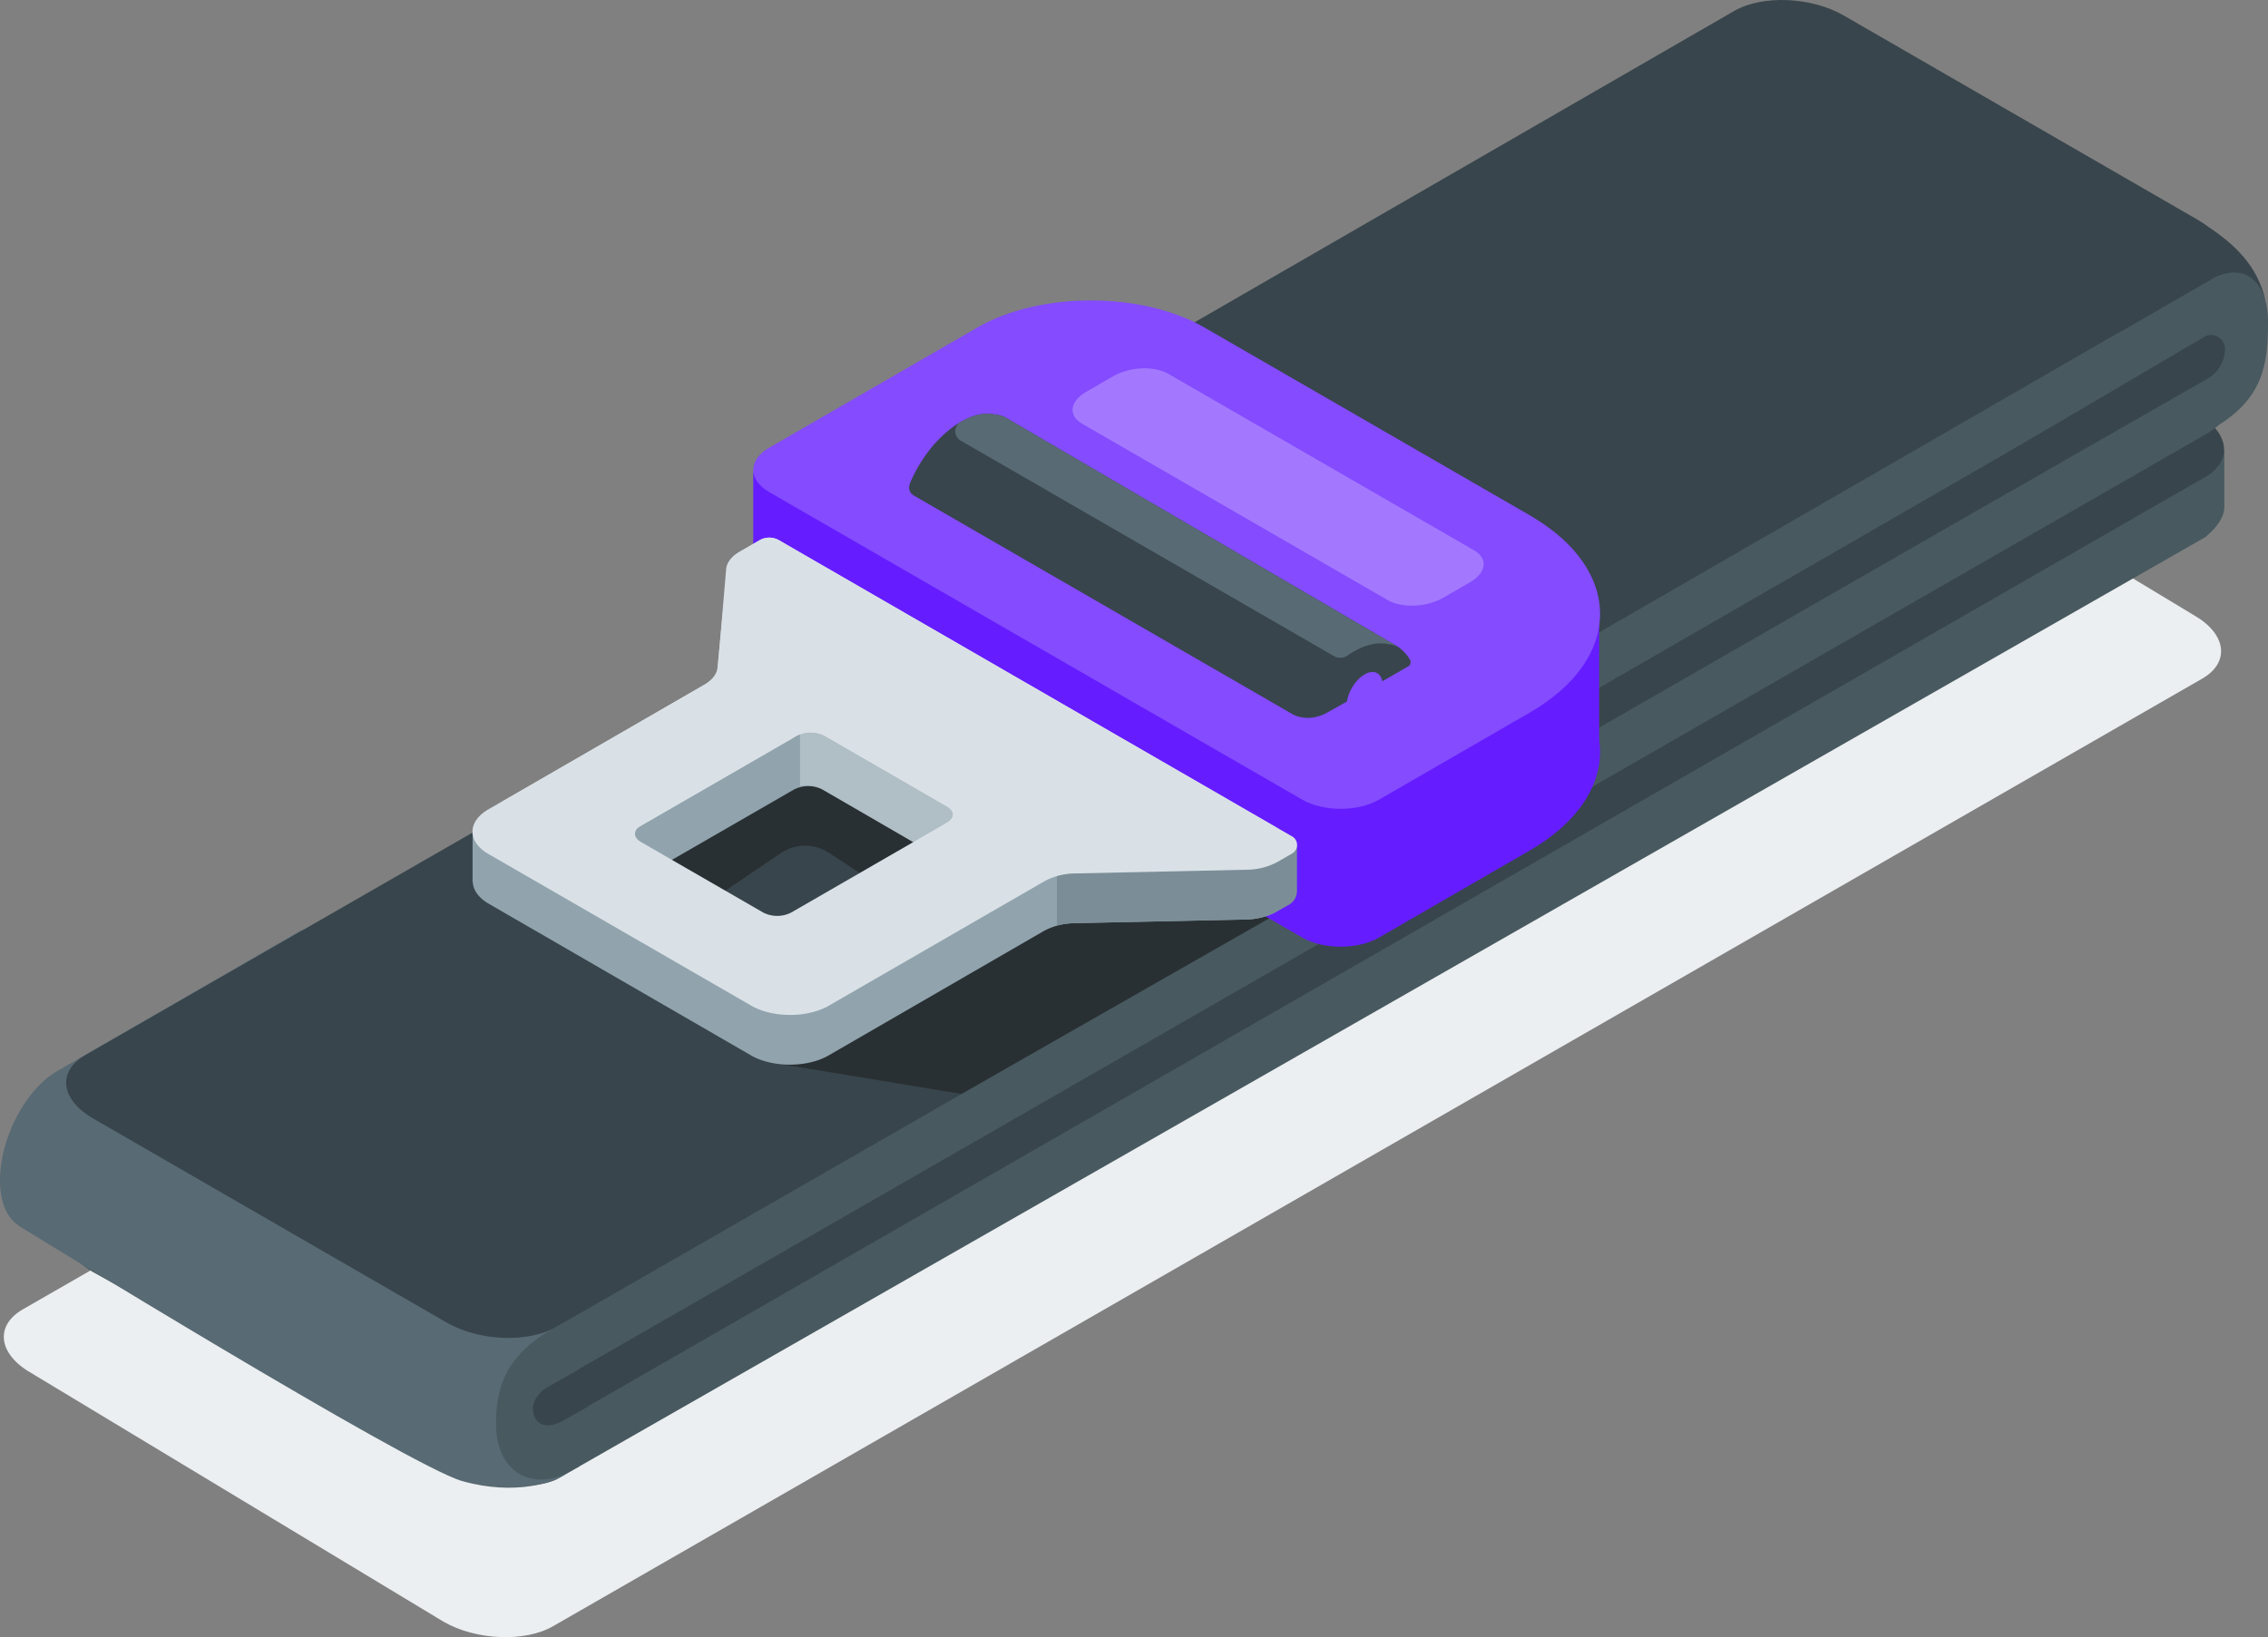 <svg xmlns="http://www.w3.org/2000/svg" viewBox="0 0 1000 722.07"><rect x="0" y="0" width="1000" height="722.07" fill="#808080" stroke="none"/><defs><style>.cls-1{fill:#586a74}.cls-3{fill:#485960}.cls-4{fill:#38454c}.cls-6{fill:#651dff}.cls-7{fill:#91a4ae}.cls-8{fill:#7b8e98}.cls-10{fill:#dae1e6}.cls-11{fill:#844bff}</style></defs><path class="cls-1" d="M133.06 477.07l-108 62.33c-13.85 8-25.09-.49-25.09-19H0c0-18.4 11.24-39.92 25.09-47.92l108-62.33z"/><path d="M971 299.31L243.83 717.25c-12.37 7.14-34 6.24-48.26-2L13.5 605.4c-14.28-8.25-15.83-20.72-3.5-27.87l727.17-417.94c12.37-7.14 34-6.24 48.26 2L967.5 271.44c14.28 8.25 15.83 20.73 3.5 27.87z" fill="#eceff1"/><path class="cls-3" d="M980.71 198.44h-19.42v4.29l-148.2-85.54c-14.29-8.25-35.91-9.14-48.28-2L46.05 528.12v-7.18h-17v24.27h.12c0 5.49 4 11.29 11.81 15.82l154.73 85.65c14.3 8.26 37.32 11.47 49.71 5.81l727-415.62c5.51-4.67 8.25-8.91 8.35-13.36v-.8z"/><path class="cls-1" d="M46.05 520.94h-17v23h.12c0 5.41 4 11.11 11.82 15.57l156.26 88.66c7.77 4.41 17.7 6.67 27.14 6.7V428.73h-7.11L46.05 527.27z"/><path class="cls-4" d="M972.29 210.4L245.16 628.33c-12.37 7.15-34 6.25-48.27-2L41 536.32c-14.28-8.24-15.83-20.72-3.46-27.86L764.66 90.52c12.37-7.14 34-6.25 48.26 2l155.9 90c14.28 8.26 15.84 20.73 3.47 27.88z"/><path class="cls-3" d="M980.71 154.76h-19.42v4.29l-148.2-85.54c-14.29-8.24-35.91-9.14-48.28-2L46.05 484.45v-6h-17v23h.12c0 5.49 4 11.29 11.81 15.82l156.12 90.21c14.3 8.26 35.94 9.16 48.33 2L973.67 190.9c5.51-3.18 8.25-7.42 8.34-11.87h-1.3z"/><path class="cls-1" d="M46.05 478.48h-17v23h.12c0 5.4 4 11.11 11.82 15.56l156.26 88.67c7.77 4.41 17.7 6.67 27.14 6.7V386.27h-7.11L46.05 484.81z"/><path class="cls-1" d="M249.77 649.83c-4.88 4-22.74 10-46.05 3.38S8.09 540.55 8.09 540.55l11.37-58.27 14.16-13.6 217.83 116.55z"/><path class="cls-3" d="M255.17 646.86l-5.4 3c-16.1 7.54-31-1.11-31-21.48v-2c0-21.49 11.17-32.39 25-40.39l11.34-6.42z"/><path class="cls-4" d="M234.93 621.51c0 3.44 2.8 10.42 12.84 5.39l11.31-6.46v-18.67l-17.8 10.14c-3.93 2.25-6.35 6.16-6.35 9.6zm737.36-454.17L245.16 585.28c-12.37 7.14-34 6.24-48.27-2L41 493.27c-14.29-8.27-15.84-20.73-3.47-27.87L764.66 47.46c12.37-7.14 34-6.24 48.26 2l155.9 90c14.28 8.26 15.84 20.74 3.47 27.88z"/><path class="cls-3" d="M980.71 112.3h-19.42v4.28l-148.2-85.53c-14.29-8.25-35.91-9.15-48.28-2L460.35 204.61l230.14 107.18 283.18-163.35c5.51-3.18 8.25-7.42 8.34-11.87h-1.3z"/><path class="cls-4" d="M972.29 124.7L579.5 351.38c-12.37 7.14-34 6.24-48.27-2l-155.9-90c-14.28-8.25-15.83-20.73-3.46-27.87L764.66 4.82c12.37-7.14 34-6.24 48.26 2l155.9 90c14.28 8.26 15.84 20.73 3.47 27.88z"/><path d="M345.08 469.47l78.83 13.01 155.25-88.6-100.35-24.55-133.73 100.14zm-15.6-161.73l-90.05 53.67 62.88 43.25 41.94-28.37a19.17 19.17 0 0121.27-.14L398.81 398l41.12-33.17z" fill="#293033"/><path class="cls-4" d="M970.78 98.2c15.82 9.85 23.87 19.43 27.48 31.91s-23 26.37-23 26.37L907 140.66z"/><path class="cls-3" d="M975.2 189.26l-73.36 42.36v-66.14l73.36-42.35c13.7-7.91 24.8.49 24.8 18.75s-1.62 34.37-24.8 47.38z"/><path class="cls-4" d="M981 154a15.06 15.06 0 01-7.66 13l-87.47 50.07.16-18 85.82-50.46A6.08 6.08 0 01981 154z"/><path class="cls-6" d="M674.34 375.2L608 413.52c-9.29 5.36-24.49 5.36-33.78 0L339.1 277.79c-9.29-5.36-9.29-14.14 0-19.5l91.9-53.07c27.5-15.87 72.48-15.87 100 0L674.34 288c41.54 24 41.54 63.22 0 87.2z"/><path class="cls-6" d="M332.12 208.34v103.17l163.07 56.57 82 32.81a36.77 36.77 0 0033.84-3.41l94.08-61.79V273l-180-110.88a112.53 112.53 0 00-101 0z"/><path class="cls-7" d="M208.37 367.24h14.56v21.84h-14.56z"/><path class="cls-7" d="M563.83 374.76l-19.38-1.46v3.22L339.1 257.75l-13.1 7.59c-3.54 2-5.64 4.78-5.88 7.67l-3.65 43.22c-.24 2.89-2.34 5.62-5.88 7.67l-95.09 55c-9.36 5.41-9.36 14.27 0 19.69l115.68 66.91c9.4 5.43 24.77 5.43 34.16 0l94.94-54.91a28.79 28.79 0 0113.5-3.41l75.44-1.63a28.76 28.76 0 0013.5-3.41l1.41-9.8zm-145.47 13l-70.93 40.94a14 14 0 01-12.72 0L279 396.55c-3.51-2-3.51-5.32 0-7.35l71-40.94a14 14 0 0112.72 0l55.69 32.15c3.46 2.03 3.46 5.31-.05 7.34z"/><path class="cls-8" d="M561.4 373.3h-16.95v3.22L518 361.24h-52v47a32.78 32.78 0 017.74-1.09l75.44-1.63a30 30 0 0012.18-2.71z"/><path class="cls-8" d="M555.36 373.29v31.48a25.35 25.35 0 007.69-2.77l5.32-3a6.87 6.87 0 003.48-6v-19.94z"/><path d="M352.75 346.81a14 14 0 019.65 1.19l55.6 32.33c3.47 2 3.47 5.32 0 7.33l-4.52 2.63h9.6v-83.72h-70.33z" fill="#b0bec5"/><path class="cls-10" d="M343.44 238.26a8.51 8.51 0 00-8.51 0l-8.87 5.12c-3.55 2.05-5.65 4.78-5.89 7.68l-3.65 43.21c-.25 2.89-2.35 5.63-5.9 7.68l-95.25 55c-9.38 5.42-9.38 14.28 0 19.7l115.93 66.92c9.39 5.42 24.74 5.42 34.12 0l95.16-54.94a28.84 28.84 0 0113.52-3.4l75.58-1.64a28.84 28.84 0 0013.52-3.4l6.54-3.78a4.33 4.33 0 000-7.5zm4 168.56a14 14 0 01-12.72 0L279 374.67c-3.51-2-4-6.07-.5-8.1l70.93-40.95a13.62 13.62 0 0114.55-.91l53.61 31c3.51 2 3.51 5.09 0 7.12z"/><path class="cls-10" d="M343.44 238.26a8.71 8.71 0 00-8.51 0l-8.6 5c-3.44 2-5.48 4.64-5.71 7.45l-4.28 43.84c-.24 2.8-2.28 5.45-5.72 7.44l-87.77 50.78c-9.1 5.25-9.1 13.84 0 19.09l112.38 64.89c9.1 5.25 21.61 3.51 30.71-1.74l90.23-51.87c3.49-2 11.25-3.37 16.18-3.47l70.3-.85a28 28 0 0013.11-3.31l6.34-3.66a4.2 4.2 0 000-7.27zm5.41 164.22a13.6 13.6 0 01-12.33 0l-54-31.17c-3.4-2-3.4-5.15 0-7.12l68.76-39.69a13.6 13.6 0 0112.33 0l54 31.17c3.4 2 3.4 5.15 0 7.12z"/><path class="cls-11" d="M674.34 314.39L608 352.71c-9.29 5.36-24.49 5.36-33.78 0L339.1 217c-9.29-5.36-9.29-14.14 0-19.5l91.9-53.08c27.5-15.88 72.48-15.88 100 0l143.37 82.77c41.51 23.98 41.51 63.22-.03 87.2z"/><path class="cls-4" d="M620.89 293.9a2.15 2.15 0 00.75-3 17.88 17.88 0 00-5.3-5.67l-.31-.19-172.5-100.8a12.08 12.08 0 00-4.84-1.4c-4.29-1-9.49 0-15.11 3.27-9.27 5.36-17.44 15.56-22.2 26.62-.91 2.45-.82 4.47 1.84 6L570 315.05a11.73 11.73 0 004.32 1.35 14.57 14.57 0 007.17-.56 15.17 15.17 0 003-1.17c2.79-1.47 28.75-16.32 36.4-20.77z"/><path class="cls-1" d="M612 284.1a12.6 12.6 0 014.33 1.15l-.31-.19-172.49-100.82a12.08 12.08 0 00-4.84-1.4c-4.29-1-9.49 0-15.11 3.27h-.06a4.77 4.77 0 00.08 8.24l164.52 95a5.57 5.57 0 006-.2q1.39-1 2.82-1.8c5.59-3.22 10.79-4.2 15.06-3.25z"/><path d="M611.93 264.71l-134.84-77.84c-6.2-3.59-5.42-9.84 1.74-14l12.1-7c7.17-4.13 18-4.58 24.21-1L650 242.75c6.2 3.58 5.42 9.84-1.74 14l-12.1 7c-7.16 4.1-18.03 4.55-24.23.96z" fill="#a378ff"/><ellipse class="cls-11" cx="601.68" cy="306.56" rx="11.16" ry="6.45" transform="rotate(-60 601.68 306.561)"/></svg>